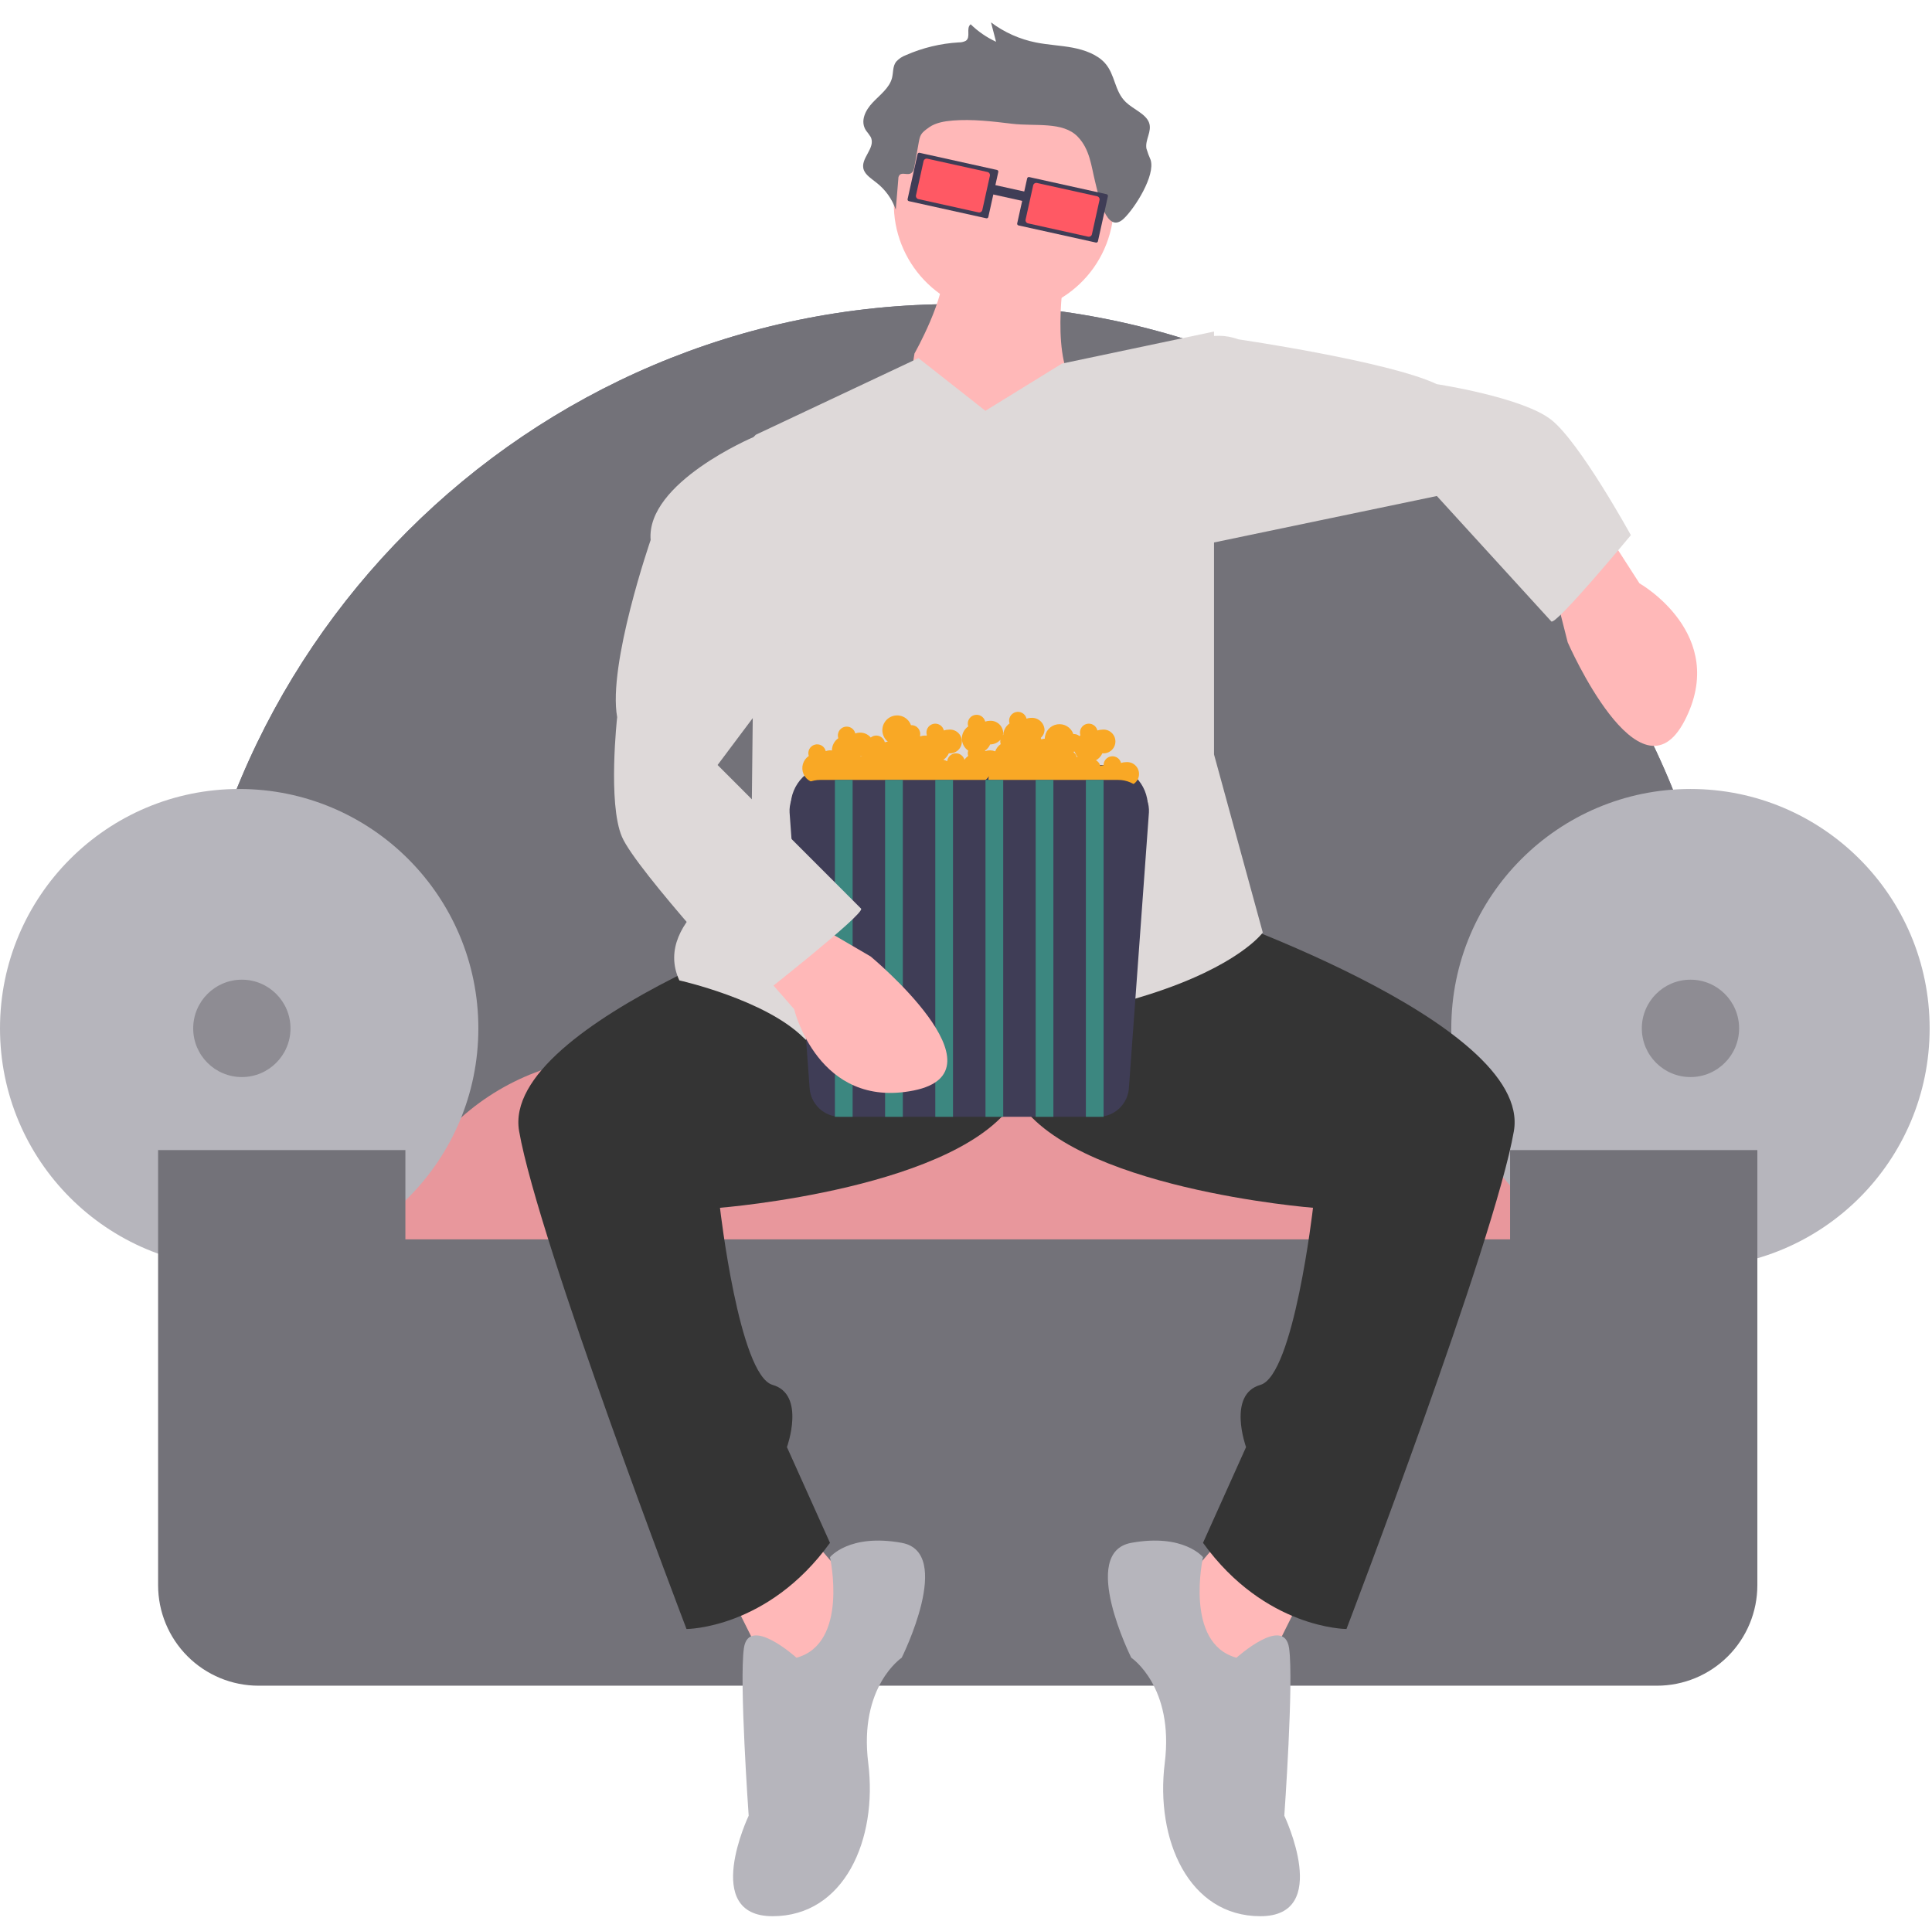 <svg width="370" height="368" viewBox="0 0 370 368" fill="none" xmlns="http://www.w3.org/2000/svg">
<path d="M34.548 236.986H331.119V206.678C331.119 124.832 264.598 58.244 182.833 58.244C101.069 58.244 34.548 124.832 34.548 206.678V236.986Z" fill="#3F3D56"/>
<path opacity="0.72" d="M34.548 236.986H331.119V206.678C331.119 124.832 264.598 58.244 182.833 58.244C101.069 58.244 34.548 124.832 34.548 206.678V236.986Z" fill="#878787"/>
<path d="M72.985 247.478H301.223C301.006 235.458 296.087 224.003 287.523 215.575C278.959 207.146 267.434 202.417 255.424 202.404H118.784C106.774 202.417 95.249 207.146 86.685 215.575C78.121 224.003 73.202 235.458 72.985 247.478V247.478Z" fill="#E8979C"/>
<path d="M45.806 242.815C71.103 242.815 91.611 222.287 91.611 196.964C91.611 171.641 71.103 151.112 45.806 151.112C20.508 151.112 0 171.641 0 196.964C0 222.287 20.508 242.815 45.806 242.815Z" fill="#B6B5BC"/>
<path d="M323.744 242.815C349.042 242.815 369.549 222.287 369.549 196.964C369.549 171.641 349.042 151.112 323.744 151.112C298.446 151.112 277.938 171.641 277.938 196.964C277.938 222.287 298.446 242.815 323.744 242.815Z" fill="#B6B5BC"/>
<path d="M289.196 220.278V237.375H77.636V220.278H30.278V303.609C30.278 308.715 32.304 313.612 35.911 317.222C39.518 320.832 44.41 322.86 49.51 322.86H317.322C319.848 322.86 322.349 322.362 324.682 321.395C327.015 320.427 329.135 319.009 330.921 317.222C332.707 315.434 334.124 313.312 335.09 310.976C336.057 308.641 336.554 306.137 336.554 303.609V220.278H289.196Z" fill="#737279"/>
<path opacity="0.6" d="M323.744 206.289C328.889 206.289 333.06 202.114 333.06 196.964C333.06 191.813 328.889 187.638 323.744 187.638C318.599 187.638 314.428 191.813 314.428 196.964C314.428 202.114 318.599 206.289 323.744 206.289Z" fill="#737279"/>
<path opacity="0.6" d="M46.316 206.289C51.462 206.289 55.633 202.114 55.633 196.964C55.633 191.813 51.462 187.638 46.316 187.638C41.171 187.638 37 191.813 37 196.964C37 202.114 41.171 206.289 46.316 206.289Z" fill="#737279"/>
<path d="M203.833 52.468C203.833 52.468 200.962 69.674 206.429 74.64C211.896 79.606 200.287 102.389 200.287 102.389L170.579 96.752L175.131 67.712C175.131 67.712 181.284 56.867 180.684 51.1C180.085 45.333 203.833 52.468 203.833 52.468Z" fill="#FFB8B8"/>
<path d="M233.595 295.042L222.604 307.877L240.007 324.379L249.165 306.043L233.595 295.042Z" fill="#FFB8B8"/>
<path d="M155.745 295.042L166.736 307.877L149.334 324.379L140.175 306.043L155.745 295.042Z" fill="#FFB8B8"/>
<path d="M227.642 173.566C227.642 173.566 293.586 195.569 289.922 216.655C286.259 237.742 257.866 312.002 257.866 312.002C257.866 312.002 242.296 312.002 230.39 295.5L238.633 277.164C238.633 277.164 234.969 267.079 241.38 265.246C247.791 263.412 251.455 231.324 251.455 231.324C251.455 231.324 204.745 227.657 194.67 210.238L176.353 166.231L227.642 173.566Z" fill="#343434"/>
<path d="M161.698 173.566C161.698 173.566 95.755 195.569 99.418 216.655C103.082 237.742 131.474 312.002 131.474 312.002C131.474 312.002 147.044 312.002 158.951 295.5L150.708 277.164C150.708 277.164 154.371 267.079 147.96 265.246C141.549 263.412 137.885 231.324 137.885 231.324C137.885 231.324 184.595 227.657 194.67 210.238L212.988 166.231L161.698 173.566Z" fill="#343434"/>
<path d="M236.801 317.503C236.801 317.503 245.96 309.252 246.876 315.669C247.792 322.087 245.96 347.757 245.96 347.757C245.96 347.757 255.119 367.01 241.38 367.01C227.642 367.01 221.231 352.341 223.063 337.673C224.894 323.004 216.651 317.503 216.651 317.503C216.651 317.503 206.577 297.333 216.651 295.5C226.726 293.666 230.39 298.25 230.39 298.25C230.39 298.25 226.726 314.753 236.801 317.503Z" fill="#B6B5BC"/>
<path d="M152.54 317.503C152.54 317.503 143.381 309.252 142.465 315.669C141.549 322.087 143.381 347.757 143.381 347.757C143.381 347.757 134.222 367.01 147.96 367.01C161.698 367.01 168.11 352.341 166.278 337.673C164.446 323.004 172.689 317.503 172.689 317.503C172.689 317.503 182.764 297.333 172.689 295.5C162.614 293.666 158.951 298.25 158.951 298.25C158.951 298.25 162.614 314.753 152.54 317.503Z" fill="#B6B5BC"/>
<path d="M187.694 59.694C199.053 62.209 210.302 55.029 212.819 43.659C215.336 32.288 208.168 21.032 196.809 18.518C185.45 16.003 174.201 23.183 171.684 34.553C169.167 45.923 176.335 57.179 187.694 59.694Z" fill="#FFB8B8"/>
<path d="M188.717 78.677L175.895 68.592L144.755 83.261L143.839 166.69C143.839 166.69 124.605 175.858 130.101 187.776C130.101 187.776 146.587 191.443 153.914 198.778C161.241 206.112 202.456 196.027 219.857 190.526C237.259 185.026 241.839 178.608 241.839 178.608L232.5 144.5V63.5L203.375 69.64L188.717 78.677Z" fill="#DED9D9"/>
<path d="M220.358 30.628C220.044 29.92 219.776 29.194 219.553 28.452C219.26 26.756 220.673 25.147 220.053 23.486C219.42 21.792 217.05 20.939 215.613 19.565C213.4 17.448 213.609 14.302 211.592 12.062C210.138 10.449 207.751 9.572 205.429 9.131C203.107 8.691 200.739 8.605 198.421 8.14C195.292 7.52 192.341 6.203 189.789 4.288L190.754 7.997C188.954 7.166 187.309 6.033 185.89 4.647C184.931 5.415 185.994 7.138 184.946 7.826C184.533 8.031 184.077 8.132 183.616 8.119C180.126 8.326 176.701 9.151 173.499 10.556C172.771 10.821 172.119 11.262 171.603 11.84C170.941 12.726 171.094 13.9 170.829 14.939C170.347 16.827 168.53 18.164 167.121 19.649C165.713 21.134 164.666 23.232 165.87 25.024C166.176 25.401 166.463 25.794 166.728 26.201C167.858 28.345 164.565 30.39 165.446 32.595C165.828 33.553 166.896 34.231 167.797 34.946C169.529 36.278 170.835 38.089 171.551 40.155L172.043 34.218C172.033 34.067 172.059 33.915 172.118 33.776C172.178 33.636 172.269 33.512 172.385 33.414C172.85 33.11 173.612 33.441 174.193 33.3C174.833 33.145 175.02 32.507 175.117 31.959L175.866 27.736C176.204 25.837 176.237 25.582 177.957 24.37C179.159 23.523 180.822 23.22 182.455 23.087C186.185 22.784 190.024 23.244 193.817 23.702C198.221 24.234 203.539 23.215 206.395 26.179C208.733 28.606 208.982 31.799 209.716 34.744C210.375 37.392 211.867 45.087 215.244 41.848C217.365 39.814 221.291 33.623 220.358 30.628Z" fill="#737279"/>
<path d="M197.104 33.915C197.019 33.897 196.93 33.912 196.857 33.959C196.784 34.006 196.732 34.08 196.713 34.164L194.805 42.784C194.787 42.869 194.802 42.958 194.849 43.031C194.896 43.104 194.97 43.156 195.054 43.175L209.878 46.456C209.962 46.475 210.051 46.459 210.124 46.412C210.198 46.365 210.249 46.292 210.268 46.207L212.176 37.587C212.195 37.502 212.179 37.414 212.133 37.34C212.086 37.267 212.012 37.215 211.927 37.197L197.104 33.915Z" fill="#3F3D56"/>
<path d="M198.593 35.042C198.435 35.007 198.269 35.037 198.133 35.124C197.997 35.211 197.9 35.348 197.865 35.506L196.416 42.053C196.381 42.211 196.41 42.377 196.497 42.513C196.584 42.649 196.722 42.746 196.879 42.781L208.39 45.329C208.548 45.364 208.713 45.334 208.849 45.247C208.986 45.16 209.082 45.023 209.117 44.865L210.567 38.318C210.601 38.16 210.572 37.994 210.485 37.858C210.398 37.721 210.261 37.625 210.103 37.59L198.593 35.042Z" fill="#FF5964"/>
<path d="M196.642 36.791L188.921 35.082L188.525 36.872L196.246 38.582L196.642 36.791Z" fill="#3F3D56"/>
<path d="M176.113 29.268C176.028 29.25 175.94 29.266 175.866 29.312C175.793 29.359 175.742 29.433 175.723 29.517L173.815 38.137C173.796 38.222 173.812 38.311 173.858 38.384C173.905 38.457 173.979 38.509 174.063 38.528L188.887 41.809C188.972 41.828 189.06 41.812 189.134 41.765C189.207 41.719 189.258 41.645 189.277 41.56L191.185 32.94C191.204 32.856 191.188 32.767 191.142 32.694C191.095 32.62 191.021 32.569 190.937 32.55L176.113 29.268Z" fill="#3F3D56"/>
<path d="M177.602 30.395C177.444 30.36 177.278 30.39 177.142 30.477C177.006 30.564 176.909 30.701 176.874 30.86L175.425 37.406C175.39 37.564 175.419 37.73 175.506 37.866C175.593 38.003 175.731 38.099 175.888 38.134L187.399 40.682C187.557 40.717 187.722 40.688 187.858 40.601C187.995 40.514 188.091 40.376 188.126 40.218L189.576 33.671C189.61 33.513 189.581 33.348 189.494 33.211C189.407 33.075 189.27 32.978 189.112 32.943L177.602 30.395Z" fill="#FF5964"/>
<path d="M159.329 146.544H211.917C214.016 146.544 216.03 147.379 217.514 148.865C218.999 150.351 219.833 152.367 219.833 154.468V154.468H151.413C151.413 152.367 152.247 150.351 153.731 148.865C155.216 147.379 157.229 146.544 159.329 146.544V146.544Z" fill="#3F3D56"/>
<path d="M215.592 145.978C215.284 145.979 214.979 146.031 214.688 146.132C214.588 145.73 214.345 145.379 214.004 145.144C213.663 144.909 213.248 144.808 212.837 144.859C212.427 144.909 212.049 145.109 211.775 145.419C211.501 145.73 211.35 146.13 211.351 146.544C211.351 146.552 211.353 146.56 211.353 146.569C211.141 146.589 210.932 146.632 210.73 146.698C210.672 146.47 210.568 146.255 210.424 146.069C210.279 145.883 210.098 145.729 209.891 145.616C210.434 145.316 210.864 144.845 211.115 144.276C211.433 144.307 211.754 144.272 212.057 144.171C212.36 144.07 212.638 143.906 212.874 143.69C213.11 143.474 213.297 143.211 213.425 142.918C213.552 142.624 213.616 142.308 213.613 141.988C213.61 141.668 213.539 141.353 213.406 141.062C213.273 140.771 213.08 140.512 212.839 140.301C212.599 140.09 212.318 139.932 212.012 139.837C211.707 139.743 211.386 139.714 211.068 139.752C210.761 139.753 210.455 139.805 210.164 139.906C210.112 139.683 210.015 139.473 209.88 139.289C209.744 139.105 209.573 138.95 209.376 138.834C209.179 138.718 208.961 138.643 208.735 138.614C208.508 138.585 208.278 138.602 208.058 138.664C207.838 138.726 207.633 138.832 207.456 138.976C207.278 139.12 207.131 139.298 207.024 139.5C206.917 139.702 206.852 139.924 206.833 140.151C206.814 140.379 206.841 140.609 206.913 140.826C206.846 140.873 206.783 140.926 206.719 140.978C206.4 140.703 205.984 140.564 205.563 140.593C205.346 139.968 204.915 139.439 204.348 139.1C203.78 138.76 203.111 138.632 202.458 138.736C201.805 138.841 201.21 139.172 200.777 139.672C200.343 140.172 200.099 140.809 200.088 141.471C199.861 141.489 199.637 141.533 199.42 141.604C199.396 141.508 199.363 141.415 199.323 141.324C199.546 141.127 199.725 140.885 199.849 140.615C199.973 140.344 200.039 140.05 200.042 139.752C200.002 139.114 199.713 138.519 199.236 138.095C198.759 137.671 198.134 137.452 197.497 137.488C197.19 137.489 196.884 137.541 196.593 137.642C196.541 137.419 196.444 137.209 196.309 137.025C196.173 136.841 196.002 136.686 195.805 136.57C195.608 136.454 195.39 136.379 195.164 136.35C194.937 136.321 194.707 136.338 194.487 136.4C194.267 136.462 194.062 136.568 193.885 136.712C193.707 136.856 193.56 137.034 193.453 137.236C193.346 137.438 193.281 137.659 193.262 137.887C193.243 138.115 193.27 138.344 193.342 138.561C192.986 138.809 192.692 139.135 192.482 139.515C192.273 139.895 192.154 140.318 192.134 140.752C192.11 140.773 192.082 140.79 192.06 140.813C192.102 140.651 192.124 140.485 192.126 140.318C192.086 139.68 191.796 139.085 191.319 138.661C190.843 138.237 190.218 138.018 189.581 138.054C189.273 138.055 188.968 138.107 188.677 138.208C188.624 137.985 188.528 137.775 188.392 137.591C188.257 137.407 188.086 137.252 187.889 137.136C187.692 137.02 187.474 136.945 187.247 136.916C187.021 136.887 186.791 136.904 186.571 136.966C186.351 137.028 186.146 137.134 185.968 137.278C185.791 137.422 185.644 137.6 185.537 137.802C185.43 138.004 185.365 138.225 185.346 138.453C185.327 138.681 185.354 138.911 185.426 139.128C185.05 139.387 184.744 139.734 184.532 140.139C184.32 140.543 184.209 140.993 184.209 141.45C184.209 141.906 184.32 142.356 184.532 142.761C184.744 143.165 185.05 143.512 185.426 143.772C185.311 144.101 185.311 144.459 185.426 144.788C185.142 144.986 184.897 145.233 184.702 145.519C184.598 145.139 184.363 144.807 184.04 144.582C183.717 144.357 183.325 144.252 182.932 144.286C182.54 144.32 182.171 144.491 181.891 144.768C181.611 145.045 181.437 145.412 181.399 145.805C181.173 145.672 180.928 145.573 180.672 145.511C181.13 145.208 181.491 144.779 181.711 144.276C182.029 144.307 182.35 144.272 182.653 144.171C182.956 144.07 183.235 143.906 183.47 143.69C183.706 143.474 183.894 143.211 184.021 142.918C184.148 142.624 184.212 142.308 184.209 141.988C184.206 141.668 184.135 141.353 184.002 141.062C183.869 140.771 183.676 140.512 183.436 140.301C183.195 140.09 182.914 139.932 182.609 139.837C182.303 139.743 181.982 139.714 181.664 139.752C181.357 139.753 181.051 139.805 180.76 139.906C180.708 139.683 180.611 139.473 180.476 139.289C180.34 139.105 180.169 138.95 179.972 138.834C179.776 138.718 179.557 138.643 179.331 138.614C179.104 138.585 178.874 138.602 178.654 138.664C178.435 138.726 178.23 138.832 178.052 138.976C177.874 139.12 177.727 139.298 177.62 139.5C177.513 139.702 177.448 139.924 177.429 140.151C177.41 140.379 177.438 140.609 177.509 140.826C177.473 140.851 177.44 140.881 177.405 140.907C177.317 140.899 177.231 140.884 177.141 140.884C176.833 140.885 176.527 140.937 176.237 141.038C176.226 140.995 176.208 140.955 176.194 140.914C176.249 140.662 176.245 140.401 176.182 140.151C176.119 139.901 175.998 139.669 175.831 139.473C175.663 139.278 175.452 139.123 175.215 139.023C174.977 138.923 174.72 138.879 174.463 138.895C174.316 138.484 174.076 138.114 173.761 137.811C173.447 137.509 173.067 137.284 172.652 137.153C172.236 137.022 171.796 136.99 171.366 137.057C170.935 137.125 170.526 137.292 170.171 137.544C169.815 137.796 169.523 138.127 169.317 138.511C169.11 138.895 168.996 139.322 168.981 139.758C168.967 140.194 169.054 140.627 169.235 141.024C169.415 141.421 169.685 141.77 170.024 142.045C169.829 142.067 169.637 142.109 169.451 142.17C169.384 141.894 169.249 141.639 169.057 141.43C168.865 141.221 168.624 141.063 168.355 140.972C168.086 140.881 167.799 140.86 167.52 140.91C167.241 140.96 166.979 141.081 166.758 141.259C166.506 140.96 166.191 140.72 165.835 140.557C165.479 140.394 165.092 140.312 164.701 140.318C164.393 140.319 164.087 140.371 163.796 140.472C163.744 140.249 163.647 140.04 163.512 139.855C163.377 139.671 163.205 139.517 163.009 139.4C162.812 139.284 162.593 139.21 162.367 139.18C162.14 139.151 161.91 139.168 161.691 139.23C161.471 139.292 161.266 139.398 161.088 139.542C160.91 139.686 160.764 139.864 160.657 140.066C160.55 140.268 160.485 140.49 160.466 140.717C160.446 140.945 160.474 141.175 160.546 141.392C160.17 141.651 159.864 141.998 159.652 142.403C159.44 142.807 159.329 143.257 159.329 143.714C159.329 143.723 159.331 143.731 159.331 143.739C158.93 143.679 158.521 143.723 158.142 143.868C158.09 143.645 157.993 143.436 157.857 143.252C157.722 143.067 157.551 142.913 157.354 142.797C157.157 142.681 156.939 142.606 156.712 142.576C156.486 142.547 156.256 142.564 156.036 142.626C155.816 142.688 155.611 142.795 155.433 142.938C155.256 143.082 155.109 143.26 155.002 143.462C154.895 143.664 154.83 143.886 154.811 144.114C154.792 144.341 154.819 144.571 154.891 144.788C154.346 145.157 153.947 145.707 153.764 146.34C153.582 146.973 153.626 147.651 153.891 148.254C154.156 148.858 154.623 149.35 155.213 149.644C155.802 149.938 156.475 150.016 157.116 149.865C157.218 150.455 157.506 150.998 157.937 151.414C158.368 151.83 158.92 152.098 159.513 152.179C160.106 152.259 160.71 152.149 161.236 151.863C161.762 151.577 162.184 151.131 162.44 150.589C164.476 150.854 166.543 150.761 168.548 150.313C168.735 150.849 169.079 151.317 169.536 151.654C169.992 151.991 170.54 152.182 171.107 152.202C171.674 152.223 172.234 152.071 172.713 151.768C173.193 151.465 173.569 151.023 173.794 150.502C174.207 150.494 174.612 150.393 174.98 150.208C175.238 150.665 175.619 151.04 176.078 151.292C176.538 151.544 177.058 151.662 177.582 151.634C178.105 151.606 178.61 151.432 179.04 151.132C179.469 150.832 179.807 150.418 180.014 149.936C180.643 149.817 181.294 149.922 181.854 150.232C182.413 150.543 182.847 151.041 183.078 151.638C183.456 151.12 183.943 150.691 184.504 150.38C185.065 150.069 185.687 149.884 186.326 149.839C186.894 149.997 187.498 149.969 188.05 149.759C188.601 149.548 189.07 149.166 189.388 148.669C189.21 149.358 189.298 150.089 189.635 150.716C189.972 151.343 190.533 151.819 191.205 152.051C191.878 152.282 192.613 152.251 193.264 151.964C193.914 151.677 194.433 151.155 194.716 150.502C195.129 150.494 195.534 150.393 195.902 150.208C196.16 150.665 196.541 151.04 197 151.292C197.46 151.544 197.98 151.662 198.504 151.634C199.027 151.606 199.532 151.432 199.962 151.132C200.391 150.832 200.729 150.418 200.936 149.936C201.349 149.928 201.754 149.827 202.122 149.642C202.321 149.997 202.595 150.304 202.924 150.542C203.254 150.78 203.631 150.944 204.03 151.021C204.429 151.098 204.84 151.088 205.234 150.99C205.629 150.893 205.997 150.71 206.314 150.455C206.412 150.997 206.666 151.498 207.046 151.896C207.425 152.294 207.912 152.573 208.448 152.697C208.983 152.822 209.544 152.786 210.059 152.596C210.575 152.405 211.024 152.067 211.35 151.624C211.689 151.885 212.083 152.064 212.503 152.149C212.922 152.233 213.355 152.221 213.768 152.113C214.182 152.005 214.565 151.803 214.889 151.524C215.214 151.245 215.47 150.895 215.638 150.502C215.956 150.534 216.277 150.498 216.58 150.397C216.884 150.296 217.162 150.132 217.398 149.916C217.633 149.701 217.821 149.437 217.948 149.144C218.076 148.851 218.14 148.534 218.136 148.214C218.133 147.894 218.063 147.579 217.929 147.288C217.796 146.998 217.603 146.738 217.363 146.527C217.123 146.316 216.841 146.158 216.536 146.064C216.231 145.969 215.909 145.94 215.592 145.978L215.592 145.978ZM165.052 144.81C165.049 144.823 165.047 144.837 165.045 144.851C165.024 144.85 165.004 144.846 164.983 144.846C164.899 144.848 164.815 144.856 164.732 144.871C164.736 144.861 164.743 144.852 164.747 144.842C164.849 144.837 164.951 144.826 165.052 144.81V144.81ZM188.677 143.868C188.668 143.835 188.654 143.805 188.644 143.773C189.076 143.473 189.416 143.059 189.627 142.578C189.999 142.576 190.366 142.495 190.705 142.342C191.044 142.188 191.346 141.965 191.593 141.687C191.572 141.795 191.56 141.905 191.56 142.016C191.562 142.188 191.591 142.36 191.646 142.524C191.16 142.863 190.793 143.345 190.595 143.903C189.98 143.663 189.3 143.651 188.677 143.868V143.868ZM205.612 144.079C205.611 144.044 205.616 144.009 205.613 143.974C205.685 143.974 205.757 143.969 205.829 143.959C205.938 144.326 206.122 144.666 206.367 144.958C206.314 144.973 206.258 144.982 206.206 145C206.115 144.636 205.906 144.312 205.612 144.079V144.079Z" fill="#F9A825"/>
<path d="M157.109 149.374C156.306 149.374 155.513 149.537 154.776 149.855C154.039 150.172 153.375 150.636 152.823 151.219C152.271 151.801 151.844 152.491 151.567 153.244C151.29 153.998 151.17 154.8 151.213 155.601L155.042 208.307C155.122 209.817 155.779 211.24 156.876 212.28C157.972 213.321 159.426 213.901 160.938 213.901H210.308C211.819 213.901 213.273 213.321 214.37 212.28C215.467 211.24 216.123 209.817 216.204 208.307L220.033 155.601C220.076 154.8 219.955 153.998 219.679 153.244C219.402 152.491 218.974 151.801 218.423 151.219C217.871 150.636 217.206 150.172 216.47 149.855C215.733 149.537 214.939 149.374 214.137 149.374H157.109Z" fill="#3F3D56"/>
<path d="M163.287 149.374H159.895V213.901H163.287V149.374Z" fill="#3C8780"/>
<path d="M172.9 149.374H169.507V213.901H172.9V149.374Z" fill="#3C8780"/>
<path d="M182.513 149.374H179.12V213.901H182.513V149.374Z" fill="#3C8780"/>
<path d="M192.126 149.374H188.733V213.901H192.126V149.374Z" fill="#3C8780"/>
<path d="M201.738 149.374H198.346V213.901H201.738V149.374Z" fill="#3C8780"/>
<path d="M211.351 149.374H207.958V213.901H211.351V149.374Z" fill="#3C8780"/>
<path d="M297.107 110.681L300.232 123.019C300.232 123.019 314.024 154.632 322.618 138.044C331.212 121.457 313.978 111.728 313.978 111.728L308.705 103.537L297.107 110.681Z" fill="#FFB8B8"/>
<path d="M155.745 176.774L166.736 183.192C166.736 183.192 193.296 205.195 174.979 208.862C156.661 212.53 152.082 193.277 152.082 193.277L145.67 185.942L155.745 176.774Z" fill="#FFB8B8"/>
<path d="M216.051 85.233L220.018 73.97C220.018 73.97 226.816 61.268 237.205 65C237.205 65 265.906 69.198 275.173 73.578C275.173 73.578 291.588 76.079 297.075 80.394C302.563 84.71 312.328 102.5 312.328 102.5C312.328 102.5 297.724 120.122 297.075 119L275.173 95L220.018 106.5L216.051 85.233Z" fill="#DED9D9"/>
<path d="M144.754 83.261L144.297 83.719C144.297 83.719 123.689 92.429 124.605 103.43C124.605 103.43 116.362 127.267 118.194 137.352C118.194 137.352 116.362 153.854 119.11 160.272C121.857 166.69 144.754 191.443 144.754 191.443C144.754 191.443 165.82 174.941 164.904 174.024L137.427 146.52L151.166 128.184L144.754 83.261Z" fill="#DED9D9"/>
</svg>
